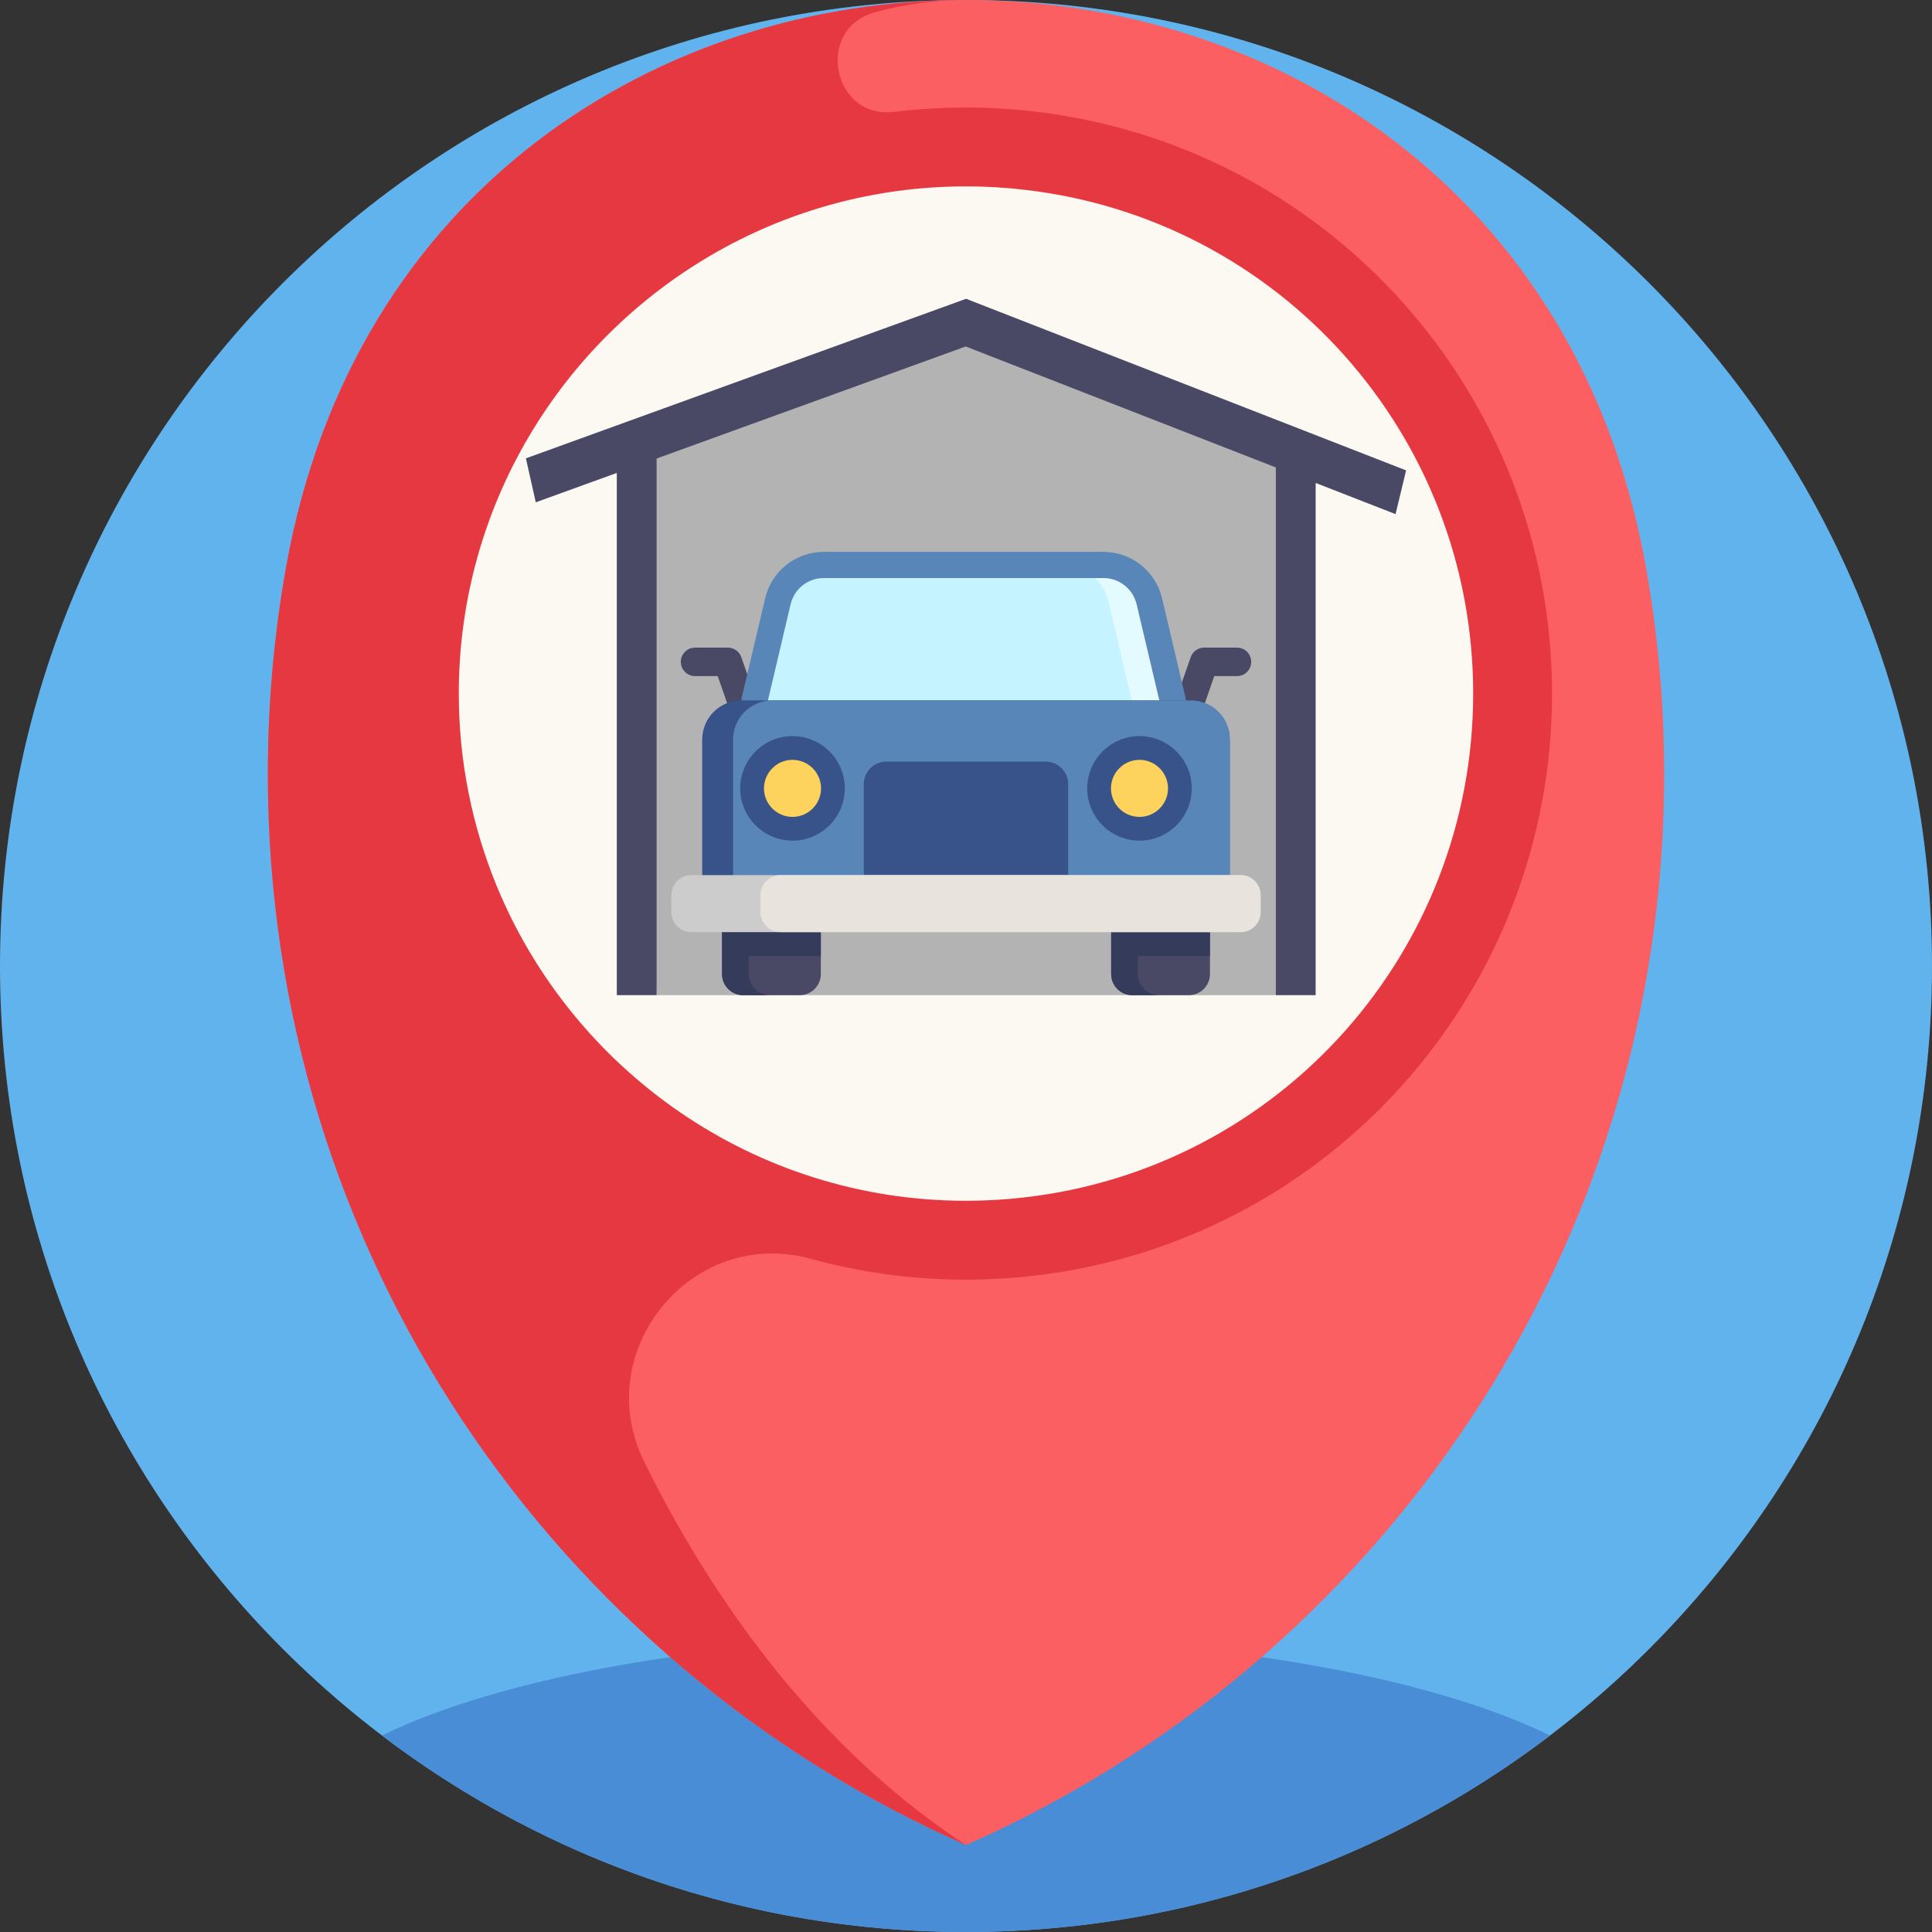 <svg width="140" height="140" viewBox="0 0 140 140" fill="none" xmlns="http://www.w3.org/2000/svg">
<rect x="0" y="0" width="140" height="140" fill="#333333" stroke="none"/>
<path d="M140 70C140 108.66 108.659 140 70 140C31.34 140 0 108.66 0 70C0 31.341 31.34 0 70 0C108.659 0 140 31.341 140 70Z" fill="#61B3ED"/>
<path d="M112.324 125.76C100.573 134.694 85.906 140 70.001 140C54.096 140 39.429 134.694 27.678 125.76C36.456 121.471 52.127 118.617 70.001 118.617C87.875 118.617 103.549 121.471 112.324 125.76Z" fill="#498DD6"/>
<path d="M119.265 41.075C109.471 -13.691 30.529 -13.691 20.735 41.075C19.864 45.951 19.409 50.97 19.409 56.097C19.409 90.754 40.206 120.55 70 133.697C99.794 120.55 120.591 90.754 120.591 56.097C120.591 50.97 120.136 45.951 119.265 41.075Z" fill="#FC5F61"/>
<path d="M109.61 50.257C109.61 70.599 94.276 87.365 74.535 89.611C73.047 89.783 71.536 89.87 70.002 89.87C48.126 89.87 30.389 72.133 30.389 50.257C30.389 28.382 48.126 10.648 70.002 10.648C71.536 10.648 73.047 10.737 74.535 10.909C94.276 13.155 109.61 29.916 109.61 50.257Z" fill="#FCF8F2"/>
<path d="M47.58 72.114L44.696 34.271L70.006 21.652L95.337 34.997L92.453 72.114" fill="#B3B3B3"/>
<path d="M74.864 8.072C73.261 7.886 71.627 7.792 70.001 7.792C68.244 7.792 66.51 7.899 64.809 8.107C60.297 8.659 59.019 2.084 63.404 0.889C65.578 0.296 67.79 0 70.001 0C47.817 0 25.633 13.694 20.735 41.078C19.864 45.951 19.41 50.971 19.41 56.097C19.41 90.754 40.206 120.549 70.001 133.697C60.654 127.61 52.613 117.956 46.672 105.905C42.718 97.883 50.128 88.845 58.751 91.216C62.335 92.202 66.108 92.728 70.001 92.728C71.627 92.728 73.261 92.633 74.858 92.449C96.298 90.011 112.466 71.871 112.466 50.257C112.466 28.646 96.298 10.508 74.864 8.072ZM74.206 86.772C72.821 86.932 71.407 87.014 70.001 87.014C54.644 87.014 41.458 77.545 35.967 64.14C35.967 64.14 35.97 64.14 35.967 64.137C34.215 59.852 33.246 55.166 33.246 50.257C33.246 43.446 35.109 37.062 38.35 31.588C44.755 20.774 56.546 13.505 70.001 13.505C71.407 13.505 72.821 13.585 74.213 13.749C92.764 15.857 106.752 31.554 106.752 50.257C106.753 68.963 92.764 84.66 74.206 86.772Z" fill="#E53841"/>
<path d="M86.281 51.79C86.168 51.79 86.054 51.77 85.941 51.731C85.401 51.543 85.117 50.953 85.306 50.415L86.284 47.62C86.43 47.205 86.821 46.928 87.26 46.928H89.633C90.203 46.928 90.666 47.39 90.666 47.961C90.666 48.532 90.203 48.994 89.633 48.994H87.992L87.257 51.097C87.108 51.523 86.709 51.79 86.281 51.79Z" fill="#494966"/>
<path d="M53.719 51.79C53.292 51.79 52.893 51.523 52.743 51.097L52.008 48.994H50.368C49.798 48.994 49.334 48.532 49.334 47.96C49.334 47.39 49.797 46.928 50.368 46.928H52.741C53.18 46.928 53.571 47.204 53.717 47.62L54.695 50.414C54.883 50.953 54.599 51.543 54.06 51.731C53.947 51.77 53.832 51.79 53.719 51.79Z" fill="#494966"/>
<path d="M84.983 50.756L75.01 54.508L70 56.39L68.498 55.837L54.672 50.756L56.367 43.574C56.729 42.038 58.093 40.953 59.667 40.939H79.988C81.562 40.953 82.924 42.04 83.286 43.574L84.983 50.756Z" fill="#E3FAFF"/>
<path d="M82.011 50.756L72.038 54.508L68.497 55.837L54.672 50.756L56.367 43.574C56.729 42.038 58.093 40.953 59.666 40.939H77.017C78.591 40.953 79.954 42.04 80.315 43.574L82.011 50.756Z" fill="#C5F3FF"/>
<path d="M54.674 51.703C54.602 51.703 54.528 51.696 54.456 51.679C53.946 51.558 53.631 51.047 53.752 50.539L55.446 43.356C55.908 41.391 57.642 40.008 59.661 39.992H79.989C82.013 40.011 83.746 41.393 84.208 43.356L85.904 50.539C86.025 51.047 85.71 51.558 85.2 51.678C84.692 51.798 84.181 51.483 84.062 50.974L82.365 43.791C82.103 42.68 81.122 41.897 79.981 41.887H59.668C58.533 41.896 57.552 42.679 57.289 43.791L55.595 50.974C55.492 51.41 55.103 51.703 54.674 51.703Z" fill="#5986B8"/>
<path d="M86.28 50.756H53.718C52.153 50.756 50.884 52.025 50.884 53.589V64.829H89.115V53.589C89.115 52.025 87.846 50.756 86.28 50.756Z" fill="#38538A"/>
<path d="M86.28 50.756H55.958C54.392 50.756 53.123 52.025 53.123 53.589V64.829H89.116V53.589C89.115 52.025 87.846 50.756 86.28 50.756Z" fill="#5986B8"/>
<path d="M57.428 54.2C59.044 54.2 60.356 55.511 60.356 57.128C60.356 58.745 59.044 60.056 57.428 60.056C55.811 60.056 54.501 58.745 54.501 57.128C54.501 55.511 55.811 54.2 57.428 54.2Z" fill="#FDD25D"/>
<path d="M82.572 54.2C84.188 54.2 85.499 55.511 85.499 57.128C85.499 58.745 84.188 60.056 82.572 60.056C80.955 60.056 79.644 58.745 79.644 57.128C79.644 55.511 80.955 54.2 82.572 54.2Z" fill="#FDD25D"/>
<path d="M57.428 60.917C55.339 60.917 53.64 59.217 53.64 57.128C53.64 55.039 55.339 53.34 57.428 53.34C59.517 53.34 61.217 55.039 61.217 57.128C61.217 59.217 59.517 60.917 57.428 60.917ZM57.428 55.061C56.289 55.061 55.361 55.989 55.361 57.128C55.361 58.268 56.289 59.195 57.428 59.195C58.568 59.195 59.495 58.268 59.495 57.128C59.495 55.989 58.568 55.061 57.428 55.061Z" fill="#38538A"/>
<path d="M82.572 60.917C80.483 60.917 78.783 59.217 78.783 57.128C78.783 55.039 80.483 53.34 82.572 53.34C84.661 53.34 86.36 55.039 86.36 57.128C86.36 59.217 84.661 60.917 82.572 60.917ZM82.572 55.061C81.432 55.061 80.505 55.989 80.505 57.128C80.505 58.268 81.432 59.195 82.572 59.195C83.711 59.195 84.638 58.268 84.638 57.128C84.638 55.989 83.711 55.061 82.572 55.061Z" fill="#38538A"/>
<path d="M75.767 55.185H64.234C63.329 55.185 62.595 55.919 62.595 56.825V63.414H77.405V56.825C77.405 55.919 76.671 55.185 75.767 55.185Z" fill="#38538A"/>
<path d="M57.95 72.114H53.852C53.006 72.114 52.322 71.429 52.322 70.584V66.08H59.48V70.584C59.48 71.429 58.794 72.114 57.95 72.114Z" fill="#494966"/>
<path d="M86.148 72.114H82.05C81.204 72.114 80.52 71.429 80.52 70.584V66.08H87.678V70.584C87.678 71.429 86.994 72.114 86.148 72.114Z" fill="#494966"/>
<path d="M54.256 69.287V70.584C54.256 71.429 54.941 72.114 55.787 72.114H53.852C53.007 72.114 52.322 71.429 52.322 70.584V66.08H59.48V69.287H54.256Z" fill="#343B5B"/>
<path d="M82.454 69.287V70.584C82.454 71.429 83.139 72.114 83.985 72.114H82.05C81.206 72.114 80.52 71.429 80.52 70.584V66.08H87.678V69.287H82.454Z" fill="#343B5B"/>
<path d="M91.354 64.87V66.091C91.354 66.895 90.703 67.546 89.899 67.546H50.102C49.298 67.546 48.645 66.895 48.645 66.091V64.87C48.645 64.066 49.298 63.413 50.102 63.413H89.899C90.703 63.413 91.354 64.066 91.354 64.87Z" fill="#CCCCCC"/>
<path d="M91.354 64.87V66.091C91.354 66.895 90.703 67.546 89.899 67.546H56.56C55.756 67.546 55.103 66.895 55.103 66.091V64.87C55.103 64.066 55.756 63.413 56.56 63.413H89.899C90.703 63.413 91.354 64.066 91.354 64.87Z" fill="#E8E3DD"/>
<path d="M101.891 34.086L70.006 21.652L38.108 33.213L38.824 36.399L44.696 34.271V72.114H47.58V33.226L69.979 25.107L92.453 33.872V72.114H95.337V34.997L101.127 37.255L101.891 34.086Z" fill="#494966"/>
</svg>
